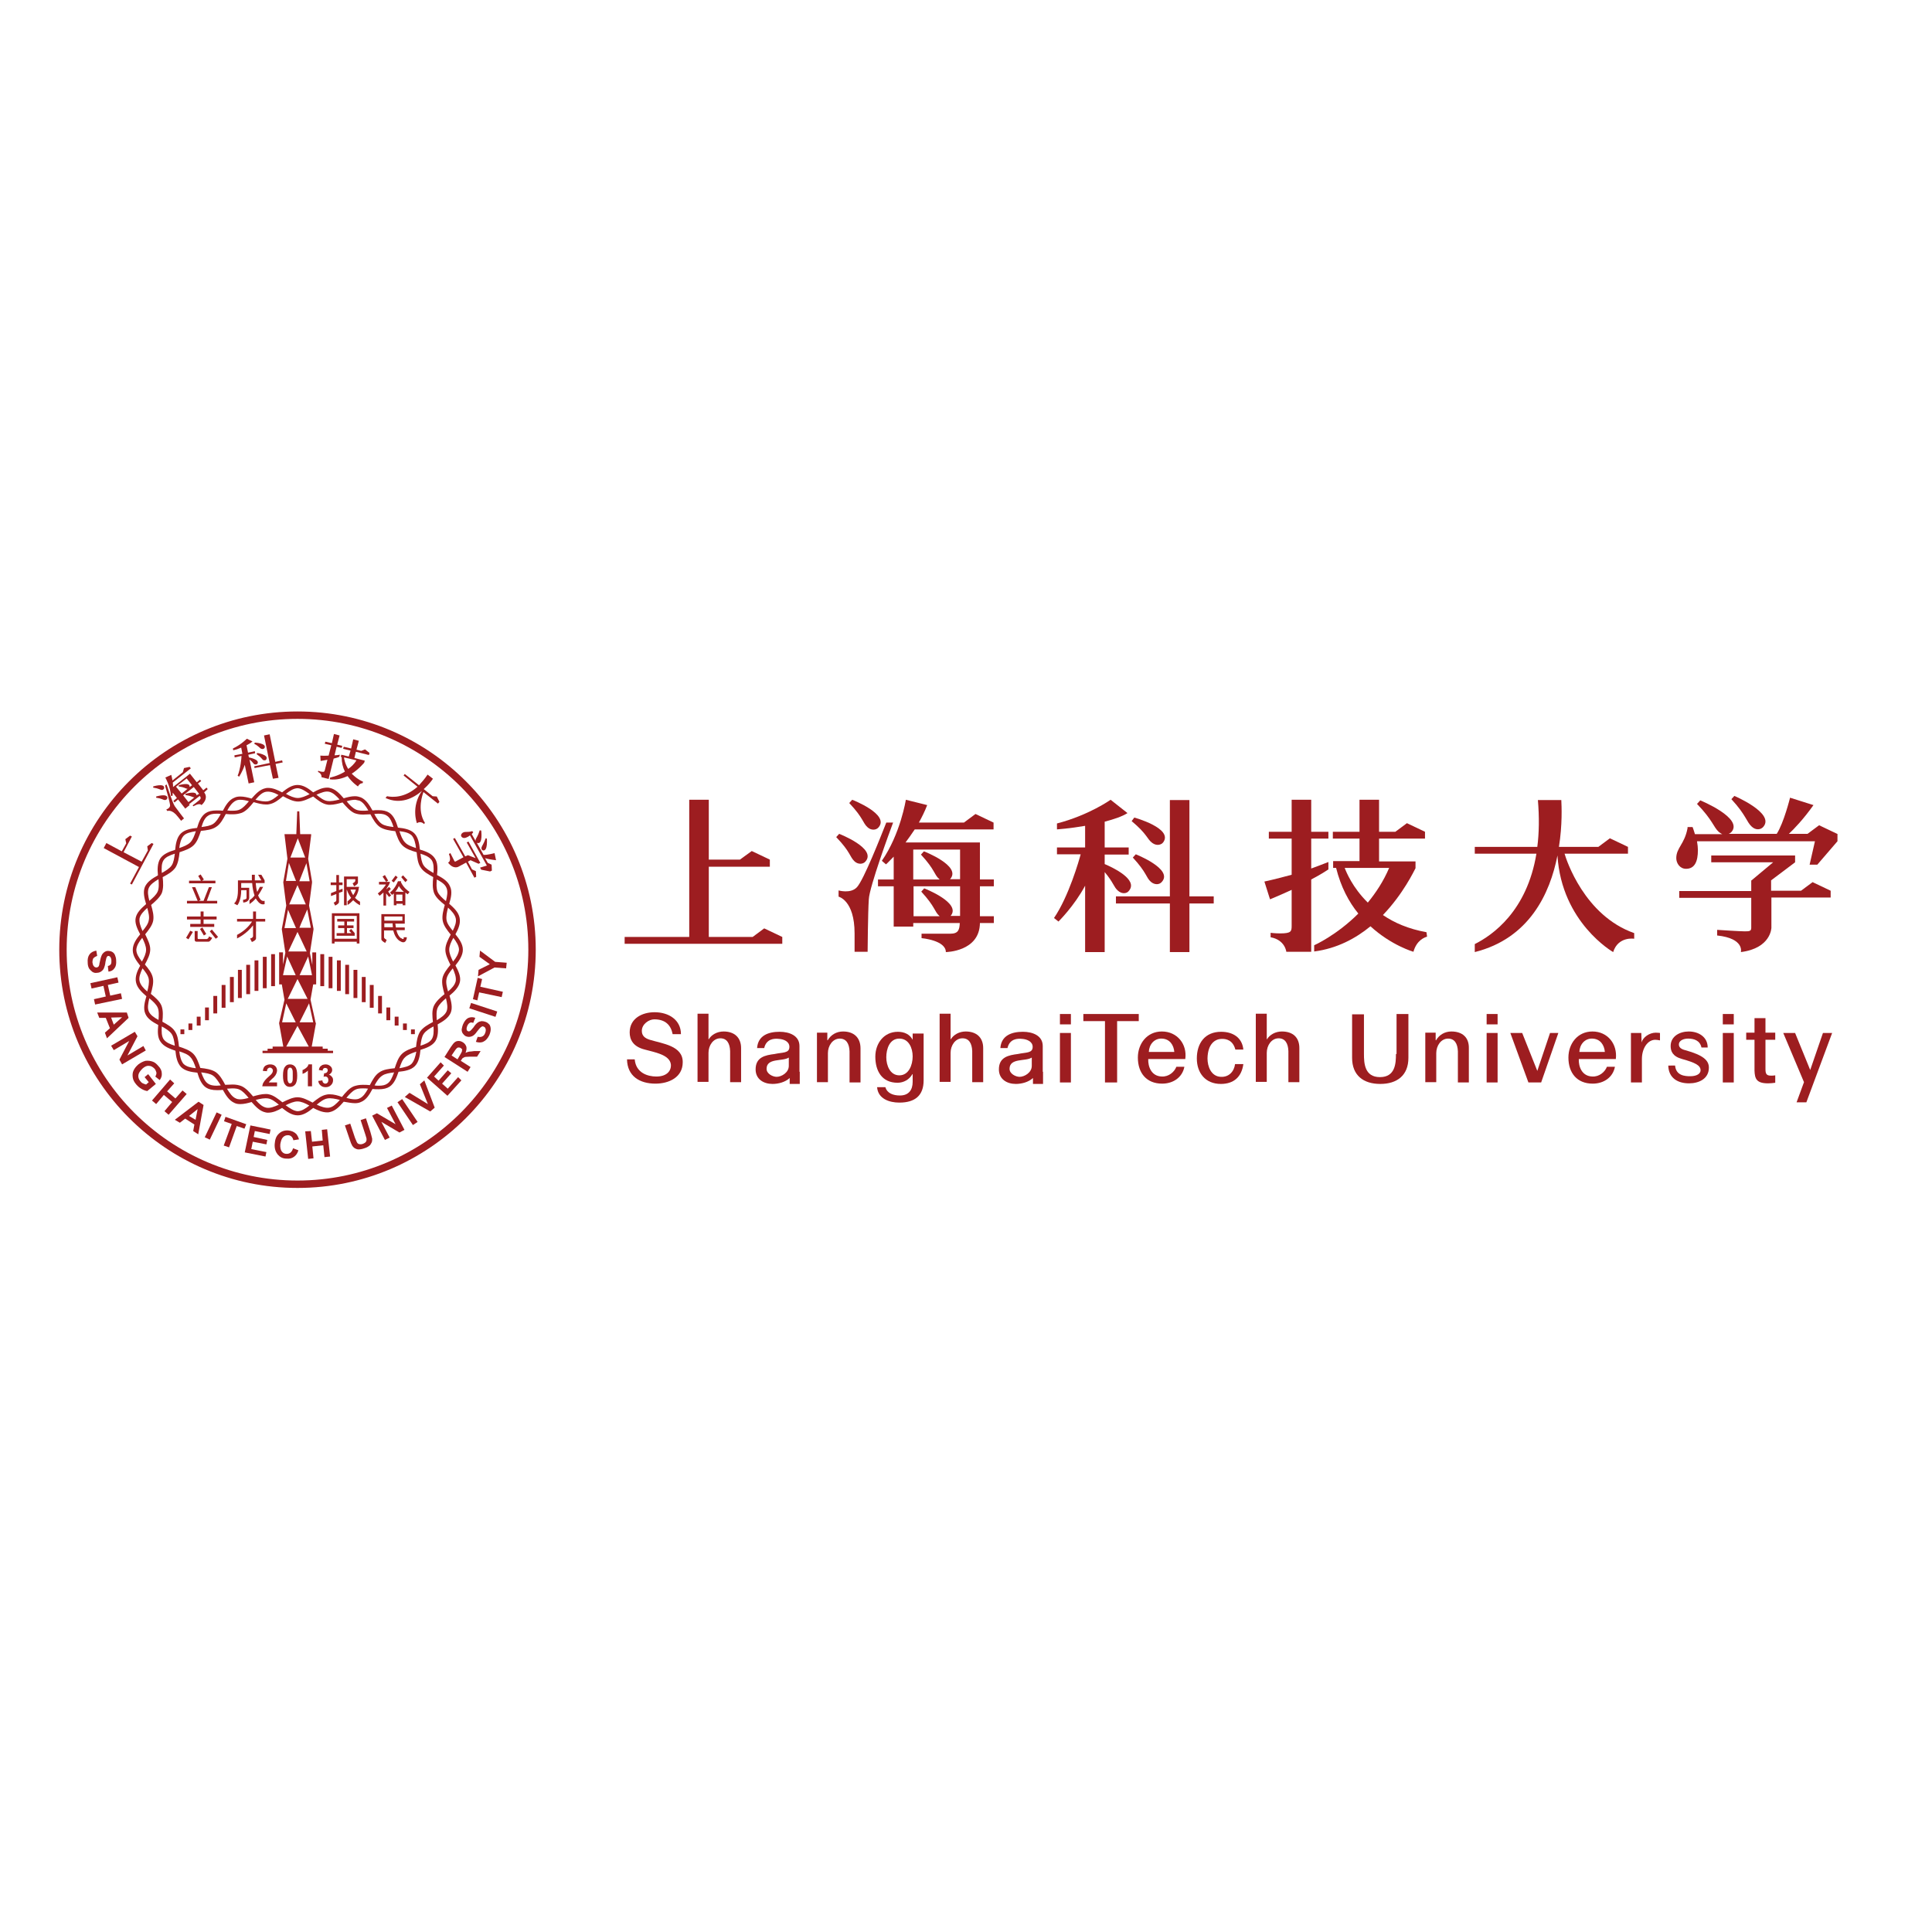 <?xml version="1.0" encoding="utf-8"?>
<!-- Generator: Adobe Illustrator 19.2.1, SVG Export Plug-In . SVG Version: 6.00 Build 0)  -->
<svg version="1.1" id="layer" xmlns="http://www.w3.org/2000/svg" xmlns:xlink="http://www.w3.org/1999/xlink" x="0px" y="0px"
	 viewBox="0 0 652 652" style="enable-background:new 0 0 652 652;" xml:space="preserve">
<style type="text/css">
	.st0{fill:#9D1D20;}
</style>
<polygon class="st0" points="264,316.2 257.9,313.3 254,316.2 239.2,316.2 239.2,292.5 259.8,292.5 259.8,290.1 259.7,290.1 
	259.8,290.1 253.7,287.2 249.7,290.1 239.2,290.1 239.2,269.9 232.6,269.9 232.6,316.2 210.8,316.2 210.8,318.5 232.6,318.5 
	239.2,318.5 264,318.5 264,316.2 "/>
<g>
	<path class="st0" d="M366.2,321.3h6.6v-27c3.1,3.7,3,5,4.5,6.3c1.2,1.1,2.9,1.1,3.7,0c3.2-3.8-5.6-7.9-8.2-9v-3.2h8.1V286h-8.1
		v-8.7c3-0.8,5.8-1.7,7.7-2.9l-5.7-4.5c0,0-7.3,5.2-18.1,8v2c0,0,4.3-0.3,9.5-1.2v7.3h-9.5v2.3h8c-0.5,1.9-4,14.2-9,21.5l1.5,1.2
		c0,0,5.3-5.2,9-12.1V321.3z"/>
	<polygon class="st0" points="409.6,304.9 409.6,302.5 401.4,302.5 401.4,270 394.8,270 394.8,302.5 376.6,302.5 376.6,304.9 
		394.8,304.9 394.8,321.3 401.4,321.3 401.4,304.9 	"/>
	<path class="st0" d="M388.9,284.5c1.4,1,3,0.7,3.7-0.3c3.3-4.7-9.8-8.3-9.8-8.3l-0.9,1.2C387.3,281.6,387,283.1,388.9,284.5"/>
	<path class="st0" d="M383.3,288.3l-1,1.1c4.8,5.2,4.4,6.7,6.1,8.2c1.3,1.1,2.9,1,3.7,0C396,293.3,383.3,288.3,383.3,288.3"/>
	<path class="st0" d="M528,288.1h21.4v-2.3h0l0,0l-6.1-2.9l-3.9,2.9h-13.3c1.2-7.5,0.9-13.8,0.8-15.8H519c0.5,5.9,0.4,11.2-0.2,15.8
		h-21.1v2.3h20.8c-3.2,19.4-14.8,27.5-20.8,30.5v2.7c18.4-4.6,25.4-19.8,27.9-32.6c1.4,22.7,18.8,32.6,18.8,32.6
		c1.7-5.4,7.1-4.5,7.1-4.5v-1.9C534.7,309,528.6,290.2,528,288.1"/>
	<path class="st0" d="M620,281.4l-6.1-2.9l-3.9,2.9h-6.3c1.7-1.6,4.9-4.9,8.3-9.7l-7.9-2.5c0,0-2.1,8.5-4.5,12.2h-16.2
		c0.3-0.1,0.6-0.3,0.9-0.6c4.2-4.7-10.5-10.7-10.5-10.7l-1.1,1.2c5.4,5.6,5.5,7.8,7.4,9.5c0.4,0.3,0.7,0.5,1.1,0.7h-9.2
		c-0.3-1.1-0.8-2.4-0.8-2.4h-1.7l0,0.4c-1,5.4-3.8,6.6-3.8,10.1c0,1.7,1.2,3.6,3.3,3.6c3,0,4-2.6,4-6.3c0-0.7-0.1-1.9-0.3-3h39.8
		l-1.8,7.9h2.6l6.8-7.9h0v0l0-0.1V281.4z"/>
	<path class="st0" d="M591.2,279c1.3,1.2,3,1.1,3.9,0c3.9-4.6-9.8-10.4-9.8-10.4l-1,1.1C589.3,275.1,589.4,277.4,591.2,279"/>
	<path class="st0" d="M597.8,313.1v-10.2h20v-2.3h0l-6.1-2.9l-3.9,2.9h-10.1v-3.5l8.1-6.1v-2.3h-28.3v2.3h20.9l-7.3,6.1h-0.1v3.6
		h-24.3v2.3h24.3v10.2c0,1.1-0.8,1.1-2.3,1.1c-1.4,0-7.9-0.4-9.2-0.5v1.9c9.3,1,8,5.6,8,5.6C597.7,320,597.8,313.1,597.8,313.1"/>
	<path class="st0" d="M448.3,293.4v-2.5c-2,0.8-3.9,1.5-5.8,2.2V283h5.8v-2.3h-5.8v-10.8h-6.6v10.8h-7.7v2.3h7.7v12.2
		c-5.4,1.5-9.2,2.3-9.2,2.3l1.9,6c2.7-1.1,5.1-2.2,7.3-3.2v12.7l0-0.6c0,1.9-0.1,2.6-3.9,2.6c-1.7,0-3.2-0.2-3.2-0.2v1.5
		c4.9,0.9,5.3,4.9,5.3,4.9h1.8v0h6.6v-24.4C445.2,295.4,447.1,294.2,448.3,293.4"/>
	<path class="st0" d="M481.4,314.6c-6.1-1.1-10.9-3.2-14.7-5.8c6.9-7.2,10.5-14.9,11-15.8h0v-2.3h-12.3V283h15.5v-2.3h0l-6.1-2.9
		l-3.9,2.9h-5.5v-10.8h-6.6v10.8h-9v2.3h9v7.6h-8.9v2.3h1c1.6,6.4,4.3,11.5,7.5,15.4c-7.4,7.4-14.9,10.7-14.9,10.7v2.1
		c7.7-1,14-4.4,19-8.5c7.1,6.5,14.5,8.6,14.5,8.6c1.1-4,3.9-4.9,4.6-5.1L481.4,314.6L481.4,314.6z M453.8,292.9h15
		c-1.9,4.5-4.5,8.4-7.2,11.7C456.4,299.5,454.3,294.2,453.8,292.9"/>
	<path class="st0" d="M330.7,284.3h-1.4H324h-15.7h-2.7c1-1.3,2-2.8,3.1-4.4h26.6v-2.3h0l0,0l-6.1-2.9l-3.9,2.9l0,0h-15.2
		c1-1.8,2-3.8,2.8-5.9l-7.2-1.8c0,0-1.8,11.5-8.1,20.6l1.4,1.2c0,0,1-0.9,2.6-2.6v7.7h-5.3v2.3h5.3v10.1v2.3v1.2h6.6v-1.2h15.7
		c-0.1,2.3-0.5,3.6-3.2,3.6H311v1.5c0,0,8.2,0.7,8.2,4.7c0,0,11.4-0.1,11.5-9.8h4.7v-2.3h-4.7v-10.1h4.7v-2.3h-4.7V284.3z
		 M324,309.1h-3.3c0,0,0,0,0.1,0c3.8-4.4-8.9-9.3-8.9-9.3l-1,1.1c4.8,5.2,4.4,6.7,6.1,8.2c0,0,0.1,0.1,0.1,0.1h-8.8v-10.1H324V309.1
		z M324,296.7h-3.4c0,0,0.1-0.1,0.1-0.1c3.8-4.4-8.9-9.3-8.9-9.3l-1,1.1c4.8,5.2,4.4,6.7,6.1,8.2c0.1,0.1,0.1,0.1,0.2,0.2h-8.9
		v-10.1H324V296.7z"/>
	<path class="st0" d="M292.8,279.2c1.2,1.1,2.9,1,3.7,0c3.8-4.4-8.9-9.3-8.9-9.3l-1,1.1C291.5,276.2,291.1,277.7,292.8,279.2"/>
	<path class="st0" d="M288.4,290.7c1.2,1.1,2.9,1,3.7,0c3.8-4.4-8.9-9.3-8.9-9.3l-1,1.1C287.1,287.6,286.7,289.1,288.4,290.7"/>
	<path class="st0" d="M299.1,277.6c-1.9,4.8-7.6,19.3-9.9,21.8c-2.1,2.3-6.2,1.1-6.2,1.1v2.1c0,0,5.4,1.2,5.4,12.4
		c0,3.6,0,6.2,0,6.2l4.4,0c0,0,0.1-13.3,0.4-17.7c0.2-4.2,7.1-23,8.2-25.9H299.1z"/>
	<path class="st0" d="M219.3,350.9c-1.6-0.5-2.7-1.3-2.7-3c0-2.3,2.4-3.9,4.2-3.9c3.7,0,5.6,1.9,6.2,5h2.8c0-4.8-4.1-7.4-8.9-7.4
		c-4.2,0-8.4,2.1-8.4,6.8c0,2.4,1.1,4.8,5.1,5.8c3.2,0.9,8.4,1.7,8.8,5c0.2,2.1-1.3,4.1-4.9,4.1c-2.9,0-6.9-1.2-7.3-5.8h-2.6
		c0.1,5.7,4.3,8.2,9.6,8.2c4.5,0,9.2-2.1,9.2-7.2C230.5,352.9,223.5,352.2,219.3,350.9"/>
	<path class="st0" d="M568.7,354.4c-1.2-0.3-2.3-0.9-2.1-2.2c0.2-1.1,1.6-1.7,3.1-1.7c2.1,0,4,0.7,4.5,3h2.1c0-3.5-3-5.4-6.4-5.4
		c-3,0-6.1,1.6-6.1,4.9c0,1.7,0.6,3.5,3.9,4.4c4.3,1.2,6.2,2.1,6.2,3.8c0,1.1-1.2,2-3.5,2c-1.8,0-4.8-0.2-5.1-3.6H563
		c0.1,4.2,3.2,6,7,6c3.3,0,6.7-1.5,6.7-5.3C576.7,357.9,574.9,356.1,568.7,354.4"/>
	<path class="st0" d="M244.2,348.1c-2.2,0-4.1,1.1-5,2.6h-0.1v-8.6h-3.7v23h3.7v-9.8c0-2.5,1.6-4.9,4-4.9c2.2,0,3.2,1.7,3.3,4.3
		v10.5h3.7v-11.5C250.1,350.1,247.8,348.1,244.2,348.1"/>
	<path class="st0" d="M432.6,348.1c-2.2,0-4.1,1.1-5,2.6h-0.1v-8.6h-3.7v23h3.7v-9.8c0-2.5,1.6-4.9,4-4.9c2.2,0,3.2,1.7,3.3,4.3
		v10.5h3.7v-11.5C438.5,350.1,436.3,348.1,432.6,348.1"/>
	<path class="st0" d="M325.9,348.1c-2.2,0-4.1,1.1-5,2.6h-0.1v-8.6h-3.7v23h3.7v-9.8c0-2.5,1.6-4.9,4-4.9c2.2,0,3.2,1.7,3.3,4.3
		v10.5h3.7v-11.5C331.8,350.1,329.5,348.1,325.9,348.1"/>
	<path class="st0" d="M284.5,348.1c-2.2,0-4.1,1.1-5.2,3l-0.1-0.1v-2.5h-3.5v16.7h3.7v-9.8c0-2.5,1.6-4.9,4-4.9
		c2.2,0,3.2,1.7,3.3,4.3v10.5h3.7v-11.5C290.4,350.1,288.1,348.1,284.5,348.1"/>
	<path class="st0" d="M489.8,348.1c-2.2,0-4.1,1.1-5.2,3l-0.1-0.1v-2.5h-3.5v16.7h3.7v-9.8c0-2.5,1.6-4.9,4-4.9
		c2.2,0,3.2,1.7,3.3,4.3v10.5h3.7v-11.5C495.8,350.1,493.5,348.1,489.8,348.1"/>
	<path class="st0" d="M308,350.9L308,350.9c-1-1.9-2.9-2.7-5-2.7c-4.7,0-7.6,3.9-7.6,8.4c0,4.8,2.2,8.8,7.5,8.8c2.1,0,4-1.1,5-2.9
		h0.1v2.6c0,2.7-1.3,4.6-4.3,4.6c-2.2,0-4.3-0.7-4.9-2.8H296c0.3,3.9,4.1,5.2,7.5,5.2c5.3,0,8.2-2.4,8.2-7.5v-15.8H308V350.9z
		 M303.5,362.9c-3.1,0-4.4-3.3-4.4-6.1c0-2.8,1.1-6.3,4.4-6.3c3.2,0,4.5,3.2,4.5,6C308,359.4,306.7,362.9,303.5,362.9"/>
	<rect x="357.7" y="348.6" class="st0" width="3.7" height="16.7"/>
	<rect x="357.7" y="342.2" class="st0" width="3.7" height="3.5"/>
	<polygon class="st0" points="384.3,342.2 365.6,342.2 365.6,344.6 372.9,344.6 372.9,365.3 377,365.3 377,344.6 384.3,344.6 	"/>
	<path class="st0" d="M392.1,348.1c-5,0-8.1,4.1-8.1,8.8c0,5.2,2.9,8.8,8.2,8.8c3.6,0,6.8-2,7.5-5.7H397c-0.7,1.8-2.6,3.4-4.9,3.3
		c-3.6-0.1-4.7-3.4-4.6-5.9H400C400.7,352.4,397.3,348.1,392.1,348.1 M387.7,355c0.1-2.5,1.8-4.6,4.4-4.5c2.7,0.1,4,2.2,4.2,4.5
		H387.7z"/>
	<path class="st0" d="M537.4,348.1c-5,0-8.1,4.1-8.1,8.8c0,5.2,2.9,8.8,8.2,8.8c3.6,0,6.8-2,7.5-5.7h-2.7c-0.7,1.8-2.6,3.4-4.9,3.3
		c-3.6-0.1-4.7-3.4-4.6-5.9h12.5C545.9,352.4,542.6,348.1,537.4,348.1 M533,355c0.1-2.5,1.8-4.6,4.4-4.5c2.7,0.1,4,2.2,4.2,4.5H533z
		"/>
	<path class="st0" d="M412.1,350.6c1.8-0.1,4,0.5,4.8,3.6l2.7,0c-0.4-4.1-3.6-6-7.5-6c-5.5,0-8.2,3.9-8.2,9c0,4.9,2.9,8.6,8.1,8.6
		c4.3,0,7-2.3,7.6-6.7h-2.8c-0.3,2.4-2,4.5-4.9,4.3c-3.2-0.2-4.4-3.5-4.4-6.2C407.6,352.1,410.2,350.7,412.1,350.6"/>
	<path class="st0" d="M471.1,355.7c0,3.1-0.2,7.8-5.4,7.8s-5.4-4.7-5.4-7.8v-13.4h-4V357c0,5.9,3.8,8.8,9.5,8.8s9.5-2.9,9.5-8.8
		v-14.8h-4V355.7z"/>
	<rect x="501.7" y="342.2" class="st0" width="3.7" height="3.5"/>
	<rect x="501.7" y="348.6" class="st0" width="3.7" height="16.7"/>
	<polygon class="st0" points="518.8,361.4 518.8,361.4 513.7,348.6 509.7,348.6 515.8,365.3 520.1,365.3 525.9,348.6 523.1,348.6 	
		"/>
	<path class="st0" d="M554,351.8L554,351.8l-0.1-3.2h-3.5v16.7h3.7v-7.9c0-3.7,2-6.5,4.5-6.5c0.5,0,1.1,0.1,1.6,0.2v-2.5
		c-0.3,0-0.5-0.1-1.4-0.1C556.6,348.5,554.4,350.1,554,351.8"/>
	<rect x="581.4" y="348.6" class="st0" width="3.7" height="16.7"/>
	<rect x="581.4" y="342.2" class="st0" width="3.7" height="3.5"/>
	<path class="st0" d="M595.8,343.6h-3.7v4.9h-2.8v2.4h2.8v10.4c0.1,2.8,0.7,4.3,4.6,4.3c0.8,0,1.6-0.1,2.4-0.2v-2.5
		c-0.5,0.1-1,0.1-1.5,0.1c-1.6,0-1.8-0.8-1.8-2.3v-9.8h3.3v-2.4h-3.3V343.6z"/>
	<path class="st0" d="M269.8,361.7L269.8,361.7V353c0-3.5-3.4-4.8-6.7-4.8c-3.7,0-7.3,1.2-7.6,5.5h2.4c0.7-3.1,3.3-3.3,5-3.1
		c1.5,0.1,3.5,0.8,3.5,2.7c0,2.2-2.3,1.8-5,2.4c-3.1,0.4-6.4,1-6.4,5.2c0,3.3,2.7,4.9,5.7,4.9c2,0,4.3-0.6,5.8-2v2h3.4v-2.8V361.7z
		 M266.2,359.7c0,2.3-2.5,3.7-4.1,3.7c-1.3,0-3.4-1-3.4-2.7c0-1.9,1.4-2.5,3-2.8c1.6-0.3,3.4-0.3,4.5-1V359.7z"/>
	<path class="st0" d="M351.9,361.7L351.9,361.7V353c0-3.5-3.4-4.8-6.7-4.8c-3.7,0-7.3,1.2-7.6,5.5h2.4c0.7-3.1,3.3-3.3,5-3.1
		c1.4,0.1,3.5,0.8,3.5,2.7c0,2.2-2.3,1.8-5,2.4c-3.1,0.4-6.4,1-6.4,5.2c0,3.3,2.7,4.9,5.7,4.9c2,0,4.3-0.6,5.8-2v2h3.4v-2.8h0V361.7
		z M348.2,359.7c0,2.3-2.5,3.7-4.1,3.7c-1.3,0-3.4-1-3.4-2.7c0-1.9,1.4-2.5,3-2.8c1.6-0.3,3.4-0.3,4.5-1V359.7z"/>
</g>
<g>
	<path class="st0" d="M610.9,361.1L610.9,361.1l-5.1-12.5h-4l7,16.6l-2.5,6.8h3.3c0.2-0.5,8.7-23.4,8.7-23.4h-3.1L610.9,361.1z"/>
	<path class="st0" d="M100.4,240.1c-44.4,0-80.4,36.1-80.4,80.4s36.1,80.4,80.4,80.4c44.4,0,80.4-36.1,80.4-80.4
		S144.8,240.1,100.4,240.1 M100.4,398.4c-42.9,0-77.9-34.9-77.9-77.9c0-42.9,34.9-77.9,77.9-77.9c42.9,0,77.9,34.9,77.9,77.9
		C178.3,363.4,143.4,398.4,100.4,398.4"/>
</g>
<polygon class="st0" points="162,320.8 161.8,322.9 165.3,325.4 161.5,327.3 161.3,329.5 166.9,326.5 170.8,326.8 171,324.9 
	167.1,324.6 "/>
<polygon class="st0" points="162.7,330.4 161.2,330 159.6,337.2 161.1,337.6 161.7,334.9 169.3,336.5 169.7,334.7 162.1,333 "/>
<rect x="162.3" y="336.3" transform="matrix(0.311 -0.95 0.95 0.311 -211.582 389.866)" class="st0" width="1.9" height="9.3"/>
<g>
	<path class="st0" d="M164,344.9c-0.5-0.2-1-0.3-1.5-0.3c-0.5,0.1-0.9,0.2-1.3,0.5c-0.4,0.3-0.9,0.8-1.4,1.6c-0.6,0.7-1,1.2-1.3,1.3
		c-0.2,0.1-0.4,0.1-0.6,0c-0.2-0.1-0.4-0.3-0.4-0.5c-0.1-0.4,0-0.8,0.2-1.3c0.2-0.5,0.5-0.8,0.8-1c0.3-0.2,0.7-0.2,1.2,0l0.7-1.7
		c-0.8-0.3-1.5-0.3-2.3,0c-0.7,0.3-1.3,1-1.8,2.1c-0.3,0.7-0.4,1.3-0.5,1.8c0,0.5,0.1,1,0.4,1.4c0.3,0.4,0.6,0.7,1,0.9
		c0.7,0.3,1.4,0.3,2.1,0c0.5-0.2,1.1-0.7,1.7-1.6c0.5-0.6,0.8-1,1-1.2c0.2-0.2,0.5-0.4,0.7-0.5c0.2-0.1,0.4,0,0.6,0.1
		c0.3,0.1,0.5,0.4,0.6,0.8c0.1,0.4,0,0.9-0.2,1.4c-0.2,0.5-0.5,0.9-1,1.1c-0.4,0.2-0.9,0.2-1.5,0.1l-0.6,1.7c1,0.3,1.9,0.3,2.6-0.1
		c0.7-0.3,1.4-1.1,1.9-2.1c0.3-0.7,0.5-1.4,0.5-2c0-0.6-0.1-1.1-0.4-1.6C164.8,345.4,164.5,345.1,164,344.9"/>
	<path class="st0" d="M158.3,354.9c-0.4,0.1-0.8,0.2-1.2,0.4c0.3-0.7,0.4-1.4,0.3-2c-0.2-0.6-0.5-1.1-1.1-1.5
		c-0.5-0.3-0.9-0.5-1.5-0.5c-0.5,0-0.9,0.1-1.3,0.4c-0.4,0.3-0.8,0.8-1.4,1.7l-2.1,3.3l7.8,5l1-1.6l-3.3-2.1l0.2-0.3
		c0.2-0.4,0.4-0.6,0.6-0.7c0.2-0.1,0.4-0.2,0.6-0.3c0.2,0,0.8-0.1,1.7-0.1l2.4,0l1.2-1.9l-2.1,0
		C159.3,354.8,158.7,354.9,158.3,354.9 M155.9,354.8c-0.1,0.2-0.3,0.7-0.8,1.5l-0.7,1.2l-2-1.3l0.8-1.2c0.4-0.6,0.7-1,0.8-1.1
		c0.2-0.2,0.4-0.4,0.7-0.4c0.3,0,0.5,0,0.8,0.2c0.2,0.2,0.4,0.3,0.5,0.5C155.9,354.3,155.9,354.5,155.9,354.8"/>
	<polygon class="st0" points="151.1,367.4 149.2,365.7 152.3,362.2 151.1,361.2 148,364.7 146.5,363.3 149.8,359.6 148.7,358.5 
		144.1,363.7 151,369.8 155.7,364.6 154.6,363.5 	"/>
	<polygon class="st0" points="141.7,365.9 144.4,372.6 138.2,368.8 136.6,370.2 145.2,375.1 146.7,373.8 143.2,364.6 	"/>
	
		<rect x="136.5" y="370.5" transform="matrix(0.829 -0.56 0.56 0.829 -186.493 141.267)" class="st0" width="1.9" height="9.3"/>
	<polygon class="st0" points="130.6,373.9 133.5,379.4 127.2,375.7 125.6,376.5 129.9,384.7 131.5,383.9 128.7,378.6 134.8,382.2 
		136.5,381.3 132.2,373.1 	"/>
	<path class="st0" d="M123.5,377.4l-1.8,0.6l1.6,4.9c0.2,0.7,0.4,1.2,0.4,1.5c0,0.3,0,0.6-0.2,0.9c-0.2,0.3-0.5,0.5-1,0.7
		c-0.5,0.2-0.9,0.2-1.3,0.1c-0.4-0.1-0.6-0.3-0.8-0.7c-0.1-0.2-0.3-0.7-0.6-1.4l-1.6-4.8l-1.8,0.6l1.6,4.7c0.3,1,0.6,1.7,0.9,2.2
		c0.2,0.3,0.5,0.6,0.8,0.8c0.4,0.2,0.8,0.4,1.3,0.4c0.5,0,1.2-0.1,2-0.4c0.7-0.2,1.2-0.5,1.6-0.8c0.4-0.3,0.6-0.7,0.8-1.1
		c0.2-0.4,0.2-0.8,0.2-1.3c-0.1-0.5-0.3-1.2-0.6-2.3L123.5,377.4z"/>
	<polygon class="st0" points="108.6,381.3 108.9,384.9 105.3,385.3 104.9,381.7 103,381.8 104,391.1 105.8,390.9 105.4,386.9 
		109.1,386.5 109.5,390.5 111.4,390.3 110.4,381.1 	"/>
	<path class="st0" d="M95.5,383.8c0.5-0.5,1-0.7,1.7-0.7c0.5,0,0.9,0.2,1.2,0.5c0.3,0.3,0.5,0.7,0.6,1.2l1.9-0.3
		c-0.2-0.7-0.5-1.3-0.9-1.8c-0.7-0.7-1.6-1.1-2.7-1.2c-1.3-0.1-2.4,0.3-3.2,1.1c-0.9,0.8-1.3,2-1.4,3.5c-0.1,1.5,0.3,2.6,1,3.5
		c0.8,0.9,1.7,1.4,3,1.4c1,0.1,1.8-0.1,2.5-0.6c0.7-0.5,1.2-1.2,1.5-2.2l-1.8-0.7c-0.2,0.7-0.5,1.2-0.9,1.5
		c-0.4,0.3-0.8,0.4-1.3,0.4c-0.7,0-1.2-0.3-1.6-0.8c-0.4-0.5-0.6-1.4-0.5-2.5C94.8,385.1,95,384.3,95.5,383.8"/>
	<polygon class="st0" points="82.6,388.9 89.6,390.3 89.9,388.8 84.8,387.8 85.3,385.3 89.9,386.2 90.2,384.7 85.6,383.7 86,381.7 
		91,382.7 91.3,381.2 84.5,379.8 	"/>
	<polygon class="st0" points="76.1,376.9 75.6,378.4 78.2,379.3 75.5,386.6 77.3,387.2 79.9,380 82.5,380.9 83.1,379.4 	"/>
	<polygon class="st0" points="70.8,384.6 69.1,383.8 73.1,375.4 74.8,376.2 	"/>
	<path class="st0" d="M59,377.9l1.7,1l1.8-1.4l3.1,2l-0.4,2.2l1.7,1.1l1.8-9.9l-1.7-1.1L59,377.9z M66,377.9l-2.2-1.3l2.9-2.3
		L66,377.9z"/>
	<polygon class="st0" points="61.6,368 59.2,370.7 56.4,368.3 58.8,365.6 57.4,364.3 51.3,371.4 52.7,372.6 55.3,369.5 58.1,371.9 
		55.5,375 56.9,376.2 63,369.2 	"/>
	<path class="st0" d="M50,362.5l-1.2,1l1.4,1.7l-0.9,0.8c-0.3-0.1-0.7-0.2-1.1-0.4c-0.4-0.2-0.7-0.5-0.9-0.8c-0.5-0.6-0.7-1.3-0.6-2
		c0.1-0.7,0.6-1.4,1.4-2.2c0.8-0.7,1.5-1,2.2-0.9c0.7,0,1.3,0.4,1.9,1c0.3,0.4,0.5,0.9,0.6,1.3c0,0.4-0.1,0.9-0.4,1.3l1.5,1.2
		c0.5-0.7,0.8-1.4,0.7-2.3c0-0.8-0.4-1.7-1.2-2.5c-0.6-0.7-1.2-1.2-1.8-1.4c-0.8-0.3-1.6-0.4-2.5-0.3c-0.8,0.2-1.6,0.6-2.4,1.2
		c-0.7,0.6-1.2,1.2-1.6,2c-0.4,0.8-0.4,1.6-0.3,2.4c0.1,0.8,0.5,1.6,1.2,2.4c0.5,0.6,1.1,1.1,1.8,1.5c0.7,0.4,1.3,0.6,1.9,0.7
		l2.9-2.4L50,362.5z"/>
	<polygon class="st0" points="48.4,353 43,356.2 46.4,349.7 45.5,348.2 37.5,352.9 38.4,354.4 43.6,351.3 40.3,357.6 41.2,359.2 
		49.2,354.5 	"/>
	<path class="st0" d="M42.8,341.7l-10,0l0.7,1.8l2.2,0l1.4,3.5l-1.7,1.5l0.7,1.9l7.3-6.9L42.8,341.7z M38.4,345.8l-0.9-2.4l3.7-0.1
		L38.4,345.8z"/>
	<polygon class="st0" points="40.8,335.2 37.2,336 36.4,332.4 40,331.6 39.6,329.8 30.5,331.8 30.9,333.6 34.9,332.7 35.7,336.3 
		31.7,337.2 32.1,339 41.2,337.1 	"/>
	<path class="st0" d="M31.2,328c0.5,0.3,1,0.4,1.5,0.3c0.6,0,1.1-0.2,1.5-0.5c0.4-0.3,0.7-0.6,0.9-1.1c0.2-0.5,0.4-1.1,0.5-2.1
		c0.2-0.9,0.3-1.5,0.5-1.7c0.1-0.2,0.3-0.3,0.5-0.3c0.2,0,0.4,0.1,0.6,0.3c0.2,0.3,0.4,0.7,0.4,1.3c0,0.5,0,0.9-0.2,1.2
		c-0.2,0.3-0.5,0.5-1,0.6l0.2,1.9c0.9-0.1,1.5-0.4,2-1.1c0.5-0.6,0.7-1.5,0.6-2.7c0-0.7-0.2-1.3-0.4-1.8c-0.2-0.5-0.6-0.9-1-1.1
		c-0.4-0.2-0.9-0.3-1.4-0.3c-0.7,0-1.3,0.4-1.8,1c-0.3,0.4-0.6,1.2-0.8,2.2c-0.2,0.8-0.3,1.3-0.3,1.5c-0.1,0.3-0.2,0.6-0.4,0.7
		c-0.2,0.1-0.3,0.2-0.5,0.2c-0.3,0-0.7-0.1-0.9-0.4c-0.3-0.3-0.4-0.7-0.5-1.3c0-0.6,0.1-1,0.3-1.4c0.3-0.3,0.7-0.6,1.3-0.8l-0.3-1.8
		c-1,0.2-1.8,0.6-2.3,1.3c-0.5,0.7-0.7,1.6-0.6,2.8c0,0.8,0.2,1.5,0.5,2C30.4,327.3,30.8,327.7,31.2,328"/>
	<rect x="77.6" y="329.7" class="st0" width="1.3" height="8.5"/>
	<rect x="80.3" y="327.3" class="st0" width="1.3" height="9.5"/>
	<rect x="85.9" y="324.1" class="st0" width="1.3" height="10.3"/>
	<rect x="83.1" y="325.6" class="st0" width="1.3" height="9.9"/>
	<rect x="88.7" y="322.9" class="st0" width="1.3" height="10.6"/>
	<rect x="91.5" y="322" class="st0" width="1.3" height="10.8"/>
	<rect x="74.8" y="332.4" class="st0" width="1.3" height="7.7"/>
	<rect x="72" y="336.1" class="st0" width="1.3" height="5.9"/>
	<rect x="69.2" y="340" class="st0" width="1.3" height="4.3"/>
	<rect x="66.4" y="343.1" class="st0" width="1.3" height="3"/>
	<rect x="63.6" y="345.4" class="st0" width="1.3" height="2.2"/>
	<rect x="60.9" y="347.4" class="st0" width="1.3" height="1.6"/>
	<rect x="122.1" y="329.7" class="st0" width="1.3" height="8.5"/>
	<rect x="119.3" y="327.3" class="st0" width="1.3" height="9.5"/>
	<rect x="113.7" y="324.1" class="st0" width="1.3" height="10.3"/>
	<rect x="116.5" y="325.6" class="st0" width="1.3" height="9.9"/>
	<rect x="110.9" y="322.9" class="st0" width="1.3" height="10.6"/>
	<rect x="108.1" y="322" class="st0" width="1.3" height="10.8"/>
	<rect x="124.8" y="332.4" class="st0" width="1.3" height="7.7"/>
	<rect x="127.6" y="336.1" class="st0" width="1.3" height="5.9"/>
	<rect x="130.4" y="340" class="st0" width="1.3" height="4.3"/>
	<rect x="133.2" y="343.1" class="st0" width="1.3" height="3"/>
	<rect x="136" y="345.4" class="st0" width="1.3" height="2.2"/>
	<rect x="138.7" y="347.4" class="st0" width="1.3" height="1.6"/>
	<path class="st0" d="M91.8,364.1c0.5-0.4,0.8-0.7,0.9-0.9c0.3-0.3,0.4-0.6,0.6-1c0.1-0.3,0.2-0.6,0.2-0.9c0-0.6-0.2-1.1-0.6-1.5
		c-0.4-0.4-1-0.6-1.7-0.6c-0.7,0-1.2,0.2-1.7,0.5c-0.4,0.3-0.7,0.9-0.8,1.7l1.4,0.1c0-0.4,0.1-0.7,0.3-0.9c0.2-0.2,0.4-0.3,0.7-0.3
		s0.5,0.1,0.7,0.3c0.2,0.2,0.3,0.4,0.3,0.7c0,0.3-0.1,0.6-0.3,0.9c-0.1,0.2-0.5,0.6-1.2,1.2c-0.8,0.7-1.3,1.3-1.6,1.8
		c-0.3,0.4-0.4,0.9-0.5,1.4h5v-1.3h-2.8c0.1-0.1,0.2-0.3,0.3-0.4C91.1,364.8,91.4,364.5,91.8,364.1"/>
	<path class="st0" d="M97.9,359.2c-0.7,0-1.3,0.2-1.7,0.8c-0.5,0.6-0.7,1.6-0.7,3c0,1.4,0.2,2.4,0.7,3c0.4,0.6,1,0.8,1.7,0.8
		c0.7,0,1.3-0.3,1.7-0.8c0.5-0.6,0.7-1.6,0.7-3c0-1.4-0.2-2.4-0.7-3C99.2,359.5,98.6,359.2,97.9,359.2 M98.7,364.8
		c-0.1,0.3-0.2,0.5-0.3,0.6c-0.1,0.1-0.3,0.2-0.5,0.2c-0.2,0-0.3,0-0.5-0.2c-0.1-0.1-0.2-0.3-0.3-0.7c-0.1-0.3-0.1-0.9-0.1-1.8
		c0-0.9,0-1.5,0.1-1.8c0.1-0.3,0.2-0.5,0.3-0.6c0.1-0.1,0.3-0.2,0.5-0.2c0.2,0,0.3,0,0.5,0.2c0.1,0.1,0.2,0.3,0.3,0.6
		c0.1,0.3,0.1,0.9,0.1,1.8C98.8,363.9,98.8,364.5,98.7,364.8"/>
	<path class="st0" d="M103.3,360.4c-0.4,0.3-0.8,0.6-1.2,0.7v1.3c0.7-0.2,1.3-0.6,1.8-1.1v5.3h1.4v-7.4h-1.2
		C104,359.7,103.7,360.1,103.3,360.4"/>
	<path class="st0" d="M111,362.7c0.7-0.4,1.1-0.9,1.1-1.6c0-0.5-0.2-0.9-0.5-1.2c-0.4-0.4-1-0.7-1.7-0.7c-0.4,0-0.8,0.1-1.1,0.2
		c-0.3,0.2-0.6,0.4-0.8,0.6c-0.2,0.3-0.3,0.6-0.4,1.1l1.3,0.2c0-0.3,0.1-0.6,0.3-0.7c0.2-0.2,0.4-0.2,0.6-0.2c0.2,0,0.4,0.1,0.6,0.2
		c0.1,0.2,0.2,0.3,0.2,0.6c0,0.3-0.1,0.5-0.3,0.7c-0.2,0.2-0.5,0.3-0.9,0.3l-0.2,1.2c0.2-0.1,0.5-0.1,0.6-0.1c0.3,0,0.5,0.1,0.7,0.3
		c0.2,0.2,0.3,0.5,0.3,0.9c0,0.4-0.1,0.7-0.3,0.9c-0.2,0.2-0.4,0.3-0.7,0.3c-0.3,0-0.5-0.1-0.7-0.3c-0.2-0.2-0.3-0.5-0.3-0.8
		l-1.4,0.2c0.1,0.6,0.3,1.1,0.8,1.5c0.4,0.4,1,0.6,1.7,0.6c0.7,0,1.3-0.2,1.8-0.7c0.5-0.5,0.7-1,0.7-1.7c0-0.4-0.1-0.8-0.4-1.1
		C111.7,363,111.4,362.8,111,362.7"/>
	<path class="st0" d="M112.3,354.6h-1.7v-0.7h-1.7v-0.7h-3.7l1.4-7.7c0-0.1,0-0.1,0-0.2c0-0.1,0-0.1-0.1-0.2l-1.7-7.7v0
		c0,0,0,0,0-0.1l0.9-5.1h1v-10.8h-1.3v4.2l-0.8-3.9c0,0,0,0,0-0.1c0,0,0,0,0-0.1l1.2-7.8c0,0,0-0.1,0-0.1c0,0,0-0.1,0-0.1
		c0,0,0,0,0,0c0,0,0,0,0-0.1l-1.5-7.8v0l1-7.7c0-0.1,0-0.1,0-0.2c0-0.1,0-0.1,0-0.2l-1.3-7.7c0,0,0,0,0,0c0,0,0,0,0,0l1-7.9l0-0.4
		h-3.7l-0.3-7.7h-0.7l-0.3,7.7H96l1,8.3l-1.4,7.9c0,0,0,0,0,0c0,0,0,0.1,0,0.1l1,7.8l-1.5,7.9c0,0,0,0,0,0v0c0,0,0,0,0,0
		c0,0,0,0.1,0,0.1l1.2,7.9l-0.8,4v-4.1h-1.3v10.8h0.9l0.9,5.2c0,0,0,0,0,0l-1.8,7.8v0.1c0,0,0,0.1,0,0.1l1.4,7.8H92v0.7h-1.7v0.7
		h-1.7v0.8h23.8V354.6z M100.4,330.4l3.4,6.7h-6.7L100.4,330.4z M100.4,314.5l3.1,6.6h-6.2L100.4,314.5z M103,289.4h-5l2.5-6.5
		L103,289.4z M100.4,298.7l2.8,6.5h-5.6L100.4,298.7z M100.4,346.2l3.8,7h-7.6L100.4,346.2z M101.1,345l1.1-2.2l2.1-4.2l1.4,6.4
		H101.1z M101.1,329.1l2.9-6.3l1.3,6.3H101.1z M101,313.2l0.6-1.5l2.1-4.8l1.2,6.2H101z M101,297.4l2.4-6.1l1.1,6.1H101z
		 M97.5,291.2l1.6,4.1l0.8,2h-3.4L97.5,291.2z M97.2,307l0.8,1.9l1.9,4.3H96L97.2,307z M96.9,322.8l2.9,6.3h-4.3L96.9,322.8z
		 M96.6,338.6l3.2,6.4h-4.6L96.6,338.6z"/>
	<path class="st0" d="M119.8,372.3c0.7,0,1.4-0.1,2-0.4c1.8-0.7,2.9-2.5,3.9-4.4c0.7,0.1,1.4,0.1,2.1,0.1c1.6,0,2.8-0.3,3.7-0.9
		c1.6-1.1,2.3-3,3-5c2.1-0.2,4.2-0.6,5.5-1.9c1.3-1.3,1.7-3.4,1.9-5.5c2-0.6,4-1.4,5-2.9s1-3.7,0.8-5.7c1.8-1,3.6-2.1,4.4-3.9
		c0.7-1.7,0.2-3.8-0.4-5.8c1.6-1.3,3.1-2.8,3.5-4.6c0.4-1.8-0.5-3.7-1.5-5.6c1.3-1.6,2.5-3.4,2.5-5.3c0-1.9-1.2-3.6-2.5-5.2
		c1-1.8,1.8-3.7,1.4-5.6c-0.4-1.9-1.9-3.3-3.5-4.7c0.6-2,1.1-4.1,0.3-5.8c-0.7-1.8-2.5-2.9-4.4-3.9c0.2-2.1,0.3-4.2-0.8-5.7
		c-1.1-1.6-3-2.3-5-2.9c-0.2-2.1-0.6-4.2-1.9-5.5c-1.3-1.3-3.4-1.7-5.5-1.9c-0.6-2-1.4-4-2.9-5c-0.9-0.6-2.1-0.9-3.7-0.9
		c-0.7,0-1.4,0-2,0.1c-1-1.8-2.1-3.6-3.9-4.4c-0.6-0.2-1.2-0.4-2-0.4c-1.2,0-2.5,0.3-3.8,0.7c-1.4-1.6-2.8-3.1-4.7-3.5
		c-0.3-0.1-0.6-0.1-0.9-0.1c-1.6,0-3.1,0.7-4.7,1.6c-1.6-1.3-3.3-2.5-5.3-2.5c-1.9,0-3.6,1.2-5.2,2.5c-1.5-0.8-3.1-1.5-4.7-1.5
		c-0.3,0-0.6,0-0.9,0.1c-1.9,0.4-3.3,1.9-4.7,3.5c-1.3-0.4-2.6-0.7-3.8-0.7c-0.7,0-1.4,0.1-2,0.4c-1.8,0.7-2.9,2.5-3.9,4.4
		c-0.7-0.1-1.4-0.1-2.1-0.1c-1.6,0-2.8,0.3-3.7,0.9c-1.6,1.1-2.3,3-2.9,5c-2.1,0.2-4.2,0.6-5.5,1.9c-1.3,1.3-1.7,3.4-1.9,5.5
		c-2,0.6-4,1.4-5,2.9c-1,1.6-1,3.7-0.8,5.7c-1.8,1-3.6,2.1-4.4,3.9c-0.7,1.7-0.2,3.8,0.4,5.8c-1.6,1.4-3.1,2.8-3.5,4.6
		c-0.4,1.8,0.5,3.7,1.5,5.6c-1.3,1.6-2.5,3.3-2.5,5.3s1.2,3.6,2.5,5.3c-1,1.8-1.8,3.7-1.4,5.6c0.4,1.9,1.9,3.3,3.5,4.7
		c-0.6,2-1.1,4.1-0.4,5.8c0.7,1.8,2.5,2.9,4.4,3.9c-0.2,2.1-0.3,4.2,0.8,5.7c1.1,1.6,3,2.3,5,3c0.2,2.1,0.6,4.1,1.9,5.5
		c1.3,1.3,3.4,1.7,5.5,1.9c0.6,2,1.4,4,2.9,5c0.9,0.6,2.1,0.9,3.7,0.9c0.7,0,1.4,0,2-0.1c1,1.8,2.1,3.6,3.9,4.4
		c0.6,0.3,1.2,0.4,2,0.4c1.2,0,2.5-0.3,3.8-0.7c1.4,1.6,2.8,3.1,4.7,3.5c0.3,0.1,0.6,0.1,0.9,0.1c1.6,0,3.2-0.7,4.7-1.6
		c1.6,1.3,3.3,2.5,5.3,2.5c1.9,0,3.6-1.2,5.2-2.5c1.5,0.8,3.1,1.5,4.7,1.5c0.3,0,0.6,0,0.9-0.1c1.9-0.4,3.3-1.9,4.7-3.5
		C117.3,372,118.6,372.3,119.8,372.3 M111.3,369.3c-0.4,0-0.8,0-1.1,0.1c-1.7,0.3-3.2,1.5-4.7,2.7c-1.7-0.9-3.4-1.8-5.1-1.8
		c-1.7,0-3.4,0.9-5.1,1.7c-1.5-1.2-3-2.4-4.6-2.7c-0.3-0.1-0.7-0.1-1.1-0.1c-1.3,0-2.8,0.4-4.2,0.8c-1.2-1.4-2.5-2.9-4-3.5
		c-0.8-0.3-1.7-0.5-2.9-0.5c-0.8,0-1.6,0.1-2.5,0.1c-0.9-1.7-1.8-3.3-3.2-4.3c-1.4-0.9-3.3-1.2-5.2-1.4c-0.6-1.8-1.2-3.6-2.4-4.8
		c-1.2-1.2-3-1.8-4.8-2.4c-0.2-1.9-0.4-3.8-1.4-5.2c-0.9-1.4-2.6-2.3-4.2-3.2c0.2-1.9,0.3-3.8-0.3-5.4c-0.6-1.5-2.1-2.8-3.6-4
		c0.5-1.8,1-3.7,0.7-5.3c-0.3-1.7-1.5-3.2-2.7-4.6c0.9-1.7,1.8-3.4,1.8-5.1c0-1.7-0.9-3.4-1.7-5.1c1.2-1.5,2.4-3,2.7-4.6
		c0.3-1.7-0.2-3.5-0.7-5.3c1.4-1.2,2.9-2.5,3.6-4c0.6-1.6,0.5-3.5,0.3-5.4c1.7-0.9,3.3-1.8,4.3-3.2c0.9-1.4,1.2-3.3,1.4-5.2
		c1.8-0.6,3.6-1.2,4.8-2.4c1.2-1.2,1.8-3,2.4-4.8c1.9-0.2,3.8-0.4,5.2-1.4c1.4-0.9,2.3-2.6,3.2-4.3c0.8,0.1,1.6,0.1,2.4,0.1
		c1.2,0,2.1-0.2,3-0.5c1.5-0.6,2.8-2.1,4-3.6c1.4,0.4,2.9,0.8,4.2,0.8c0.4,0,0.8,0,1.1-0.1c1.7-0.3,3.2-1.5,4.6-2.7
		c1.7,0.9,3.4,1.8,5.1,1.8c1.7,0,3.4-0.9,5.1-1.7c1.5,1.2,3,2.4,4.6,2.7c0.3,0.1,0.7,0.1,1.1,0.1c1.3,0,2.8-0.4,4.2-0.8
		c1.2,1.4,2.5,2.9,4,3.6c0.8,0.3,1.7,0.5,2.9,0.5c0.8,0,1.6-0.1,2.5-0.1c0.9,1.7,1.8,3.3,3.2,4.3c1.4,0.9,3.3,1.2,5.2,1.4
		c0.6,1.8,1.2,3.6,2.4,4.8c1.2,1.2,3,1.8,4.8,2.3c0.2,1.9,0.4,3.8,1.4,5.2c0.9,1.4,2.6,2.3,4.2,3.2c-0.2,1.9-0.3,3.8,0.3,5.4
		c0.6,1.5,2.1,2.8,3.6,4c-0.5,1.8-1,3.7-0.7,5.3c0.3,1.7,1.5,3.2,2.7,4.7c-0.9,1.7-1.8,3.4-1.8,5.1c0,1.7,0.9,3.4,1.7,5.1
		c-1.2,1.5-2.4,3-2.7,4.6c-0.3,1.7,0.2,3.5,0.7,5.3c-1.5,1.2-2.9,2.5-3.6,4c-0.7,1.6-0.5,3.5-0.3,5.4c-1.7,0.9-3.3,1.8-4.3,3.2
		c-0.9,1.4-1.2,3.3-1.4,5.2c-1.8,0.6-3.6,1.2-4.8,2.4c-1.2,1.2-1.8,3-2.4,4.8c-1.9,0.2-3.8,0.4-5.2,1.4c-1.4,0.9-2.3,2.6-3.2,4.3
		c-0.8-0.1-1.6-0.1-2.4-0.1c-1.2,0-2.1,0.2-3,0.5c-1.5,0.6-2.8,2.1-4,3.6C114.1,369.7,112.7,369.3,111.3,369.3 M121.3,370.7
		c-0.4,0.2-0.9,0.3-1.5,0.3c-0.9,0-1.9-0.2-2.9-0.5c1-1.2,2-2.3,3.1-2.8c0.6-0.3,1.4-0.4,2.5-0.4c0.6,0,1.2,0,1.7,0.1
		C123.4,368.9,122.5,370.2,121.3,370.7 M130.7,365.7c-0.7,0.5-1.6,0.7-2.9,0.7c-0.4,0-0.9,0-1.4-0.1c0.7-1.3,1.5-2.6,2.6-3.3
		c1-0.7,2.5-0.9,4-1.1C132.4,363.5,131.8,365,130.7,365.7 M138.9,359c-0.9,0.9-2.5,1.2-4.1,1.5c0.5-1.5,1-2.9,1.9-3.7
		c0.9-0.9,2.3-1.4,3.8-1.9C140.2,356.5,139.8,358,138.9,359 M145.7,350.7c-0.7,1.1-2.2,1.7-3.8,2.2c0.2-1.5,0.4-3,1.1-4
		c0.7-1,1.9-1.8,3.3-2.5C146.4,348.1,146.4,349.6,145.7,350.7 M150.7,341.3c-0.5,1.2-1.8,2.1-3.3,3c-0.1-1.5-0.2-3.1,0.3-4.2
		c0.5-1.1,1.6-2.2,2.8-3.2C150.9,338.6,151.2,340.1,150.7,341.3 M153.8,331.1c-0.3,1.3-1.3,2.4-2.6,3.5c-0.4-1.5-0.8-3-0.5-4.2
		c0.2-1.2,1.1-2.4,2.1-3.6C153.5,328.4,154,329.8,153.8,331.1 M152.9,324.5c-0.7-1.4-1.3-2.8-1.3-4c0-1.2,0.6-2.6,1.4-4
		c1,1.3,1.9,2.7,1.9,4C154.8,321.8,154,323.2,152.9,324.5 M153.8,309.9c0.3,1.3-0.3,2.8-1,4.2c-1-1.2-1.9-2.4-2.1-3.6
		c-0.2-1.2,0.1-2.7,0.5-4.2C152.4,307.4,153.5,308.6,153.8,309.9 M150.7,299.7c0.5,1.2,0.2,2.7-0.2,4.4c-1.2-1-2.3-2-2.8-3.1
		c-0.5-1.2-0.4-2.7-0.3-4.2C148.9,297.6,150.2,298.4,150.7,299.7 M145.7,290.3c0.7,1.1,0.7,2.6,0.6,4.3c-1.3-0.7-2.6-1.5-3.3-2.5
		c-0.7-1-0.9-2.5-1.1-4C143.5,288.6,144.9,289.2,145.7,290.3 M140.4,286.2c-1.5-0.5-2.9-1-3.7-1.9c-0.9-0.9-1.4-2.3-1.9-3.8
		c1.7,0.2,3.2,0.5,4.2,1.5C139.8,283,140.2,284.5,140.4,286.2 M130.6,275.3c1.1,0.7,1.7,2.2,2.2,3.8c-1.5-0.2-3-0.4-4-1.1
		c-1-0.7-1.8-2-2.5-3.3c0.5,0,0.9-0.1,1.3-0.1C129,274.6,129.9,274.8,130.6,275.3 M121.3,270.2c1.2,0.5,2.1,1.8,3,3.3
		c-0.6,0.1-1.2,0.1-1.8,0.1c-1,0-1.8-0.1-2.4-0.4c-1.1-0.5-2.2-1.6-3.1-2.8c1-0.3,2-0.5,2.9-0.5C120.4,270,120.8,270.1,121.3,270.2
		 M111.1,267.2c1.3,0.3,2.4,1.4,3.5,2.6c-1.5,0.4-3,0.7-4.2,0.5c-1.2-0.2-2.4-1.1-3.6-2.1C108.4,267.5,109.8,266.9,111.1,267.2
		 M104.5,268c-1.4,0.7-2.8,1.3-4,1.3c-1.2,0-2.6-0.6-4-1.4c1.3-1,2.6-1.9,4-1.9C101.8,266.1,103.1,267,104.5,268 M89.8,267.2
		c1.3-0.2,2.8,0.3,4.2,1.1c-1.2,1-2.4,1.9-3.6,2.1c-1.1,0.2-2.7-0.1-4.2-0.5C87.4,268.5,88.5,267.4,89.8,267.2 M79.6,270.2
		c0.4-0.2,0.9-0.3,1.5-0.3c0.9,0,1.9,0.2,2.9,0.5c-1,1.2-2,2.3-3.1,2.8c-0.6,0.3-1.4,0.4-2.5,0.4c-0.6,0-1.1,0-1.7-0.1
		C77.5,272,78.4,270.8,79.6,270.2 M70.2,275.3c0.7-0.5,1.6-0.7,2.9-0.7c0.5,0,0.9,0,1.4,0.1c-0.7,1.3-1.5,2.6-2.5,3.3
		c-1,0.7-2.5,0.9-4,1.1C68.5,277.4,69.1,276,70.2,275.3 M62,282c0.9-0.9,2.4-1.2,4.1-1.5c-0.5,1.5-1,2.9-1.9,3.8
		c-0.9,0.9-2.3,1.4-3.7,1.9C60.7,284.5,61.1,283,62,282 M55.2,290.3c0.7-1.1,2.2-1.7,3.8-2.2c-0.2,1.5-0.4,3-1.1,4
		c-0.7,1-2,1.8-3.3,2.5C54.5,292.9,54.5,291.4,55.2,290.3 M50.2,299.7c0.5-1.2,1.8-2.1,3.3-3c0.1,1.5,0.2,3.1-0.3,4.2
		c-0.5,1.1-1.6,2.1-2.8,3.1C50,302.4,49.7,300.9,50.2,299.7 M47.1,309.9c0.3-1.3,1.4-2.4,2.6-3.5c0.4,1.5,0.8,3,0.5,4.2
		c-0.2,1.2-1.1,2.4-2.1,3.6C47.4,312.6,46.9,311.2,47.1,309.9 M48,316.5c0.7,1.4,1.3,2.8,1.3,4c0,1.2-0.6,2.6-1.4,4
		c-1-1.3-1.9-2.6-1.9-4C46.1,319.2,46.9,317.8,48,316.5 M47.1,331.1c-0.3-1.3,0.3-2.8,1-4.3c1,1.2,1.9,2.4,2.1,3.6
		c0.2,1.2-0.1,2.7-0.5,4.2C48.5,333.6,47.4,332.4,47.1,331.1 M50.2,341.3c-0.5-1.2-0.2-2.7,0.2-4.4c1.2,1,2.3,2,2.8,3.1
		c0.5,1.1,0.4,2.7,0.3,4.2C52,343.4,50.7,342.5,50.2,341.3 M55.2,350.7c-0.7-1.1-0.7-2.6-0.6-4.3c1.3,0.7,2.6,1.5,3.3,2.5
		c0.7,1,0.9,2.5,1.1,4C57.4,352.4,56,351.8,55.2,350.7 M60.5,354.8c1.5,0.5,2.9,1,3.7,1.9c0.9,0.9,1.4,2.3,1.9,3.8
		c-1.7-0.2-3.2-0.5-4.2-1.5C61.1,358,60.7,356.5,60.5,354.8 M70.2,365.7c-1.1-0.7-1.7-2.2-2.3-3.8c1.5,0.2,3,0.4,4,1.1
		c1,0.7,1.8,2,2.6,3.3c-0.5,0-0.9,0.1-1.4,0.1C71.9,366.4,70.9,366.2,70.2,365.7 M79.6,370.7c-1.2-0.5-2.1-1.8-3-3.3
		c0.6,0,1.2-0.1,1.8-0.1c1,0,1.8,0.1,2.4,0.4c1.1,0.5,2.1,1.6,3.1,2.8c-1,0.3-2,0.5-2.9,0.5C80.5,371,80,370.9,79.6,370.7
		 M89.8,373.8c-1.3-0.3-2.4-1.3-3.5-2.6c1.5-0.4,3-0.7,4.2-0.5c1.2,0.2,2.4,1.1,3.6,2.1C92.5,373.5,91.1,374.1,89.8,373.8 M96.4,373
		c1.4-0.7,2.8-1.3,4-1.3c1.2,0,2.6,0.6,4,1.4c-1.3,1-2.6,1.9-4,1.9C99.1,374.9,97.8,374,96.4,373 M111.1,373.8
		c-1.2,0.2-2.8-0.3-4.2-1c1.2-1,2.4-1.9,3.6-2.1c1.1-0.2,2.7,0.1,4.2,0.5C113.5,372.5,112.4,373.6,111.1,373.8"/>
	<polygon class="st0" points="72.7,297.2 68.2,297.2 68.8,296.8 67.7,295.1 66.9,295.6 67.8,297.2 63.8,297.2 63.8,298.1 
		72.7,298.1 	"/>
	<polygon class="st0" points="73.3,304 69.8,304 71.5,299.4 70.5,299.4 68.7,304 67.3,304 67.2,303.9 67.7,303.7 65.9,299.4 
		64.8,299.4 66.7,304 63.1,304 63.1,304.9 73.3,304.9 	"/>
	<polygon class="st0" points="62.8,316.5 63.6,317 65.1,314.5 64.2,314.1 	"/>
	<polygon class="st0" points="68.8,315.7 69.6,315.2 68.3,313 67.5,313.5 	"/>
	<polygon class="st0" points="70.8,314.3 72.8,316.8 73.6,316.2 71.5,313.7 	"/>
	<polygon class="st0" points="72.3,311.8 68.7,311.8 68.7,310.3 73.1,310.3 73.1,309.3 68.7,309.3 68.7,307.6 67.7,307.6 
		67.7,309.3 63.1,309.3 63.1,310.3 67.7,310.3 67.7,311.8 64.2,311.8 64.2,312.8 72.3,312.8 	"/>
	<path class="st0" d="M69.8,316.9h-2.8c-0.2,0-0.3-0.1-0.3-0.3v-2.4h-1v2.9c0,0.2,0,0.7,0.7,0.7h4v0h0c0.6-0.1,1.1-1.1,1.2-1.3
		l-1.1-0.5C70.5,316.4,70.2,316.8,69.8,316.9"/>
	<path class="st0" d="M86.4,316.7L86.4,316.7l0-5.7h3.1v-0.9h-3.1v-2.5h-1v2.5h-5.4v0.9h5l0,0.1c-1.2,1.8-2.9,3.3-5,4.4v1.2
		c0.6-0.3,3.2-1.6,5.3-4.3l0.1-0.1v3.7c-0.1,0.4-0.5,0.6-0.9,0.7l-0.1,0l0.6,1.2C85.3,317.8,86.4,317.3,86.4,316.7"/>
	<path class="st0" d="M120.4,318.4h0.9v-10.2H112v10.2h0.9v-0.6h7.5V318.4z M112.9,309.1h7.5v7.7h-7.5V309.1z"/>
	<polygon class="st0" points="117.8,314.1 118.6,314.9 117.1,314.9 117.1,313.2 119.3,313.2 119.3,312.3 117.1,312.3 117.1,311 
		119.5,311 119.5,310.1 113.8,310.1 113.8,311 116.2,311 116.2,312.3 114.1,312.3 114.1,313.2 116.2,313.2 116.2,314.9 113.6,314.9 
		113.6,315.8 119.7,315.8 119.7,314.9 118.5,313.5 	"/>
	<polygon class="st0" points="137.5,297 136,295.4 135.4,296 136.8,297.7 	"/>
	
		<rect x="132" y="296.1" transform="matrix(0.598 -0.802 0.802 0.598 -184.242 226.06)" class="st0" width="2.2" height="0.9"/>
	<polygon class="st0" points="131,297.2 129.9,295.3 129.1,295.8 130.3,297.6 	"/>
	<path class="st0" d="M127.5,301.5l0.6,0.8c0.2-0.1,0.6-0.5,1.2-1l0.1-0.1v4.4h0.9v-4.1l1,1.2l0.7-0.5l-1-1.3l0.9-0.9l-0.6-0.7
		l-0.9,0.8l0,0l0-0.1l0,0c0.3-0.5,0.6-1,0.9-1.5l0,0c0.2-0.4,0.3-0.7,0.3-0.9h-3.7v0.9h2.3l0,0.1
		C129.1,300.3,127.8,301.3,127.5,301.5"/>
	<path class="st0" d="M131.6,301.2l0.7,0.8c0.1,0,0.2-0.2,0.5-0.4l0.1-0.1v4h0.9V305h2.1v0.5h0.9v-4.3l0.1,0.1
		c0.2,0.2,0.5,0.3,0.7,0.5l0.6-0.8c-0.6-0.4-2-1.4-2.9-3.3c0,0,0.1-0.2,0.1-0.3l-1.1,0C133.3,299.9,131.9,301,131.6,301.2
		 M135.8,304.1h-2.1v-2.2h2.1V304.1z M133.4,300.9c0.5-0.5,0.9-1.2,1.2-1.9l0-0.1l0,0.1c0.4,0.7,1,1.4,1.6,1.9l0.1,0.1L133.4,300.9
		L133.4,300.9z"/>
	<path class="st0" d="M113.5,300.7l-1.8,0.7v1l1.8-0.7v2v0.1h0c0,0.3-0.3,0.6-0.9,0.8l0.5,1c0.2-0.1,1.3-0.6,1.3-1.2v0l0-3.1
		l1.2-0.4v-1l-1.2,0.5v-1.7h1.2v-0.9h-1.2v-2.5h-0.9v2.5h-1.9v0.9h1.9L113.5,300.7z"/>
	<path class="st0" d="M117,300.3L117,300.3L117,300.3l0.1,0c0,0.1,0.4,1.4,1.4,2.7l0,0l0,0c-0.4,0.5-0.8,0.8-1.1,1.1l-0.1,0v1.3
		c0.7-0.4,1.3-1,1.9-1.6l0,0l0,0c0.7,0.7,1.5,1.3,2.3,1.7l0-1.2c-0.6-0.3-1.2-0.8-1.7-1.3l0,0l0,0c0.6-0.8,1-1.8,1.2-2.7l0-0.1
		c0-0.2,0.1-0.6,0.2-0.9h-0.6H117v-2.6h2.9v0.4v0.1h0c0,0.3-0.3,0.6-0.9,0.9l0.5,1c0.2-0.1,1.2-0.6,1.3-1.2l0,0v-2.1h-4.7v9.7h0.9
		V300.3z M120.1,300.2L120.1,300.2c-0.2,0.7-0.5,1.3-0.9,1.9l0,0l0,0c-0.5-0.8-0.8-1.5-0.9-1.8l0-0.1H120.1z"/>
	<path class="st0" d="M136,316.9c-0.2,0-0.3-0.1-0.6-0.3l-0.1,0c-0.7-0.5-1.2-1.4-1.5-2.6l0-0.1h2.8V313h-3l0,0
		c-0.1-0.6-0.1-1-0.2-1.3v0h3.2v-3.2l-7.9,0v8.5h0l0,0c0,0.5,1.1,1.1,1.3,1.2l0.5-1c-0.3-0.2-0.9-0.5-0.9-0.9v-2.3h3.1l0,0
		c0.4,1.6,1.1,2.8,2.1,3.5l0,0c0.5,0.3,0.9,0.5,1.3,0.5c1,0,1.2-1.4,1.2-1.7h-1.1C136.3,316.6,136.3,316.9,136,316.9 M129.7,313
		v-1.4h2.8l0,0c0,0.3,0,0.7,0.1,1.3l0,0H129.7z M129.7,309.3h6.1v1.4h-6.1V309.3z"/>
	<path class="st0" d="M81.4,300.4L81.4,300.4l1.8,0v2.6h0l0,0.1c-0.1,0.3-0.3,0.4-1.2,0.6l0.1,0.9c0.9-0.1,1.8-0.4,2-1.5l0,0l0-0.2
		h0v-3.3h-2.7V298h3.7v0c0.1,1.6,0.4,3,0.8,4.2c-0.5,0.7-1.1,1.2-1.7,1.6v1.3c0.7-0.5,1.5-1.1,2.1-1.9l0,0l0,0c0.5,0.8,1.3,2,2.4,2
		c0.2,0,0.4,0,0.6-0.1v-1.1c-0.4,0.1-1.3,0.3-2.2-1.8c0.6-0.9,1.2-1.9,1.7-2.9l-1.1,0c-0.3,0.6-0.6,1.2-0.9,1.7l0,0.1l0-0.1
		c-0.3-0.9-0.4-1.9-0.5-3l0,0h3v-0.9l-1.1-1.9h-1.1l1.1,1.9H86v0c0-0.7,0-1.3,0-1.9h-1c0,0.3,0,1,0,1.9l0,0h-4.7v0.9l0,0v2.5
		c0,1-0.1,3.4-1.3,4.4l1.1,0.6C80.3,305.3,81.4,303.7,81.4,300.4"/>
	<polygon class="st0" points="51.2,284.5 51.2,284.5 51.2,284.5 49.7,285.6 49.9,287 47.8,290.8 41.7,287.6 44.5,282.3 43.9,282 
		42.3,283.2 42.6,284.6 41.1,287.3 35.9,284.5 35,286.2 46.9,292.6 43.9,298.2 44.5,298.5 51.8,284.8 	"/>
	<polygon class="st0" points="85.8,258.6 85.9,259.2 91.1,258.2 92.1,262.8 94,262.5 93,257.8 95.4,257.3 95.2,256.6 92.9,257.1 
		91,247.8 89.1,248.2 91,257.5 	"/>
	<path class="st0" d="M89.3,252.4c0.7-1.6-3.3-1.8-3.3-1.8l-0.2,0.4c1.8,1,1.8,1.5,2.4,1.7C88.7,252.9,89.1,252.7,89.3,252.4"/>
	<path class="st0" d="M89.9,256.2c0.8-1.5-3.1-2.1-3.1-2.1l-0.2,0.4c1.7,1.2,1.7,1.6,2.2,2C89.3,256.7,89.8,256.6,89.9,256.2"/>
	<path class="st0" d="M81.4,252.3l0.4,2.1l-2.7,0.5l0.1,0.7l2.3-0.5c0,0.6-0.3,4.3-1.3,6.7l0.5,0.3c0,0,1.2-1.8,1.9-4l1.3,6.3
		l1.9-0.4l-1.6-7.7c1.1,0.9,1.1,1.2,1.6,1.6c0.4,0.2,0.9,0.1,1.1-0.2c0.7-1.3-2.1-1.9-2.9-2.1l-0.2-0.9l2.3-0.5l-0.1-0.7l-2.3,0.5
		l-0.5-2.5c0.8-0.4,1.5-0.8,2-1.3l-1.9-0.9c0,0-1.8,1.9-4.7,3.3l0.1,0.6C78.8,253.2,80,252.9,81.4,252.3"/>
	<path class="st0" d="M157.9,282.4c0.2-0.1,0.5-0.3,0.7-0.5l5.7,10.2l-2.3,0.7l0.4,0.7l3,0.6l0,0h0h0l0.6-0.3l-0.1-2l-1.3-0.6v0
		l-0.9-1.6c0.6,0.2,1.9,0.5,3.7,0.7l-0.5-2.4c0,0-2.5,0.7-3.7,0.6l-2.3-4.1c0.1,0.1,0.2,0.1,0.3,0.1c1.8,0.4,1.2-4.2,1.2-4.2
		l-0.5-0.1c-0.7,2.2-1.2,2.5-1.4,3.2c0,0.1,0,0.3,0,0.4l-1.3-2.3c0.2-0.2,0.5-0.6,0.5-0.6l-0.3-0.4l-0.1,0c-1.5,0.5-2.2,0-3.1,0.5
		c-0.4,0.2-0.8,0.8-0.5,1.3C156.2,283,157,282.9,157.9,282.4"/>
	<path class="st0" d="M163,287c1.7,0.3,1.3-4,1.3-4l-0.4-0.1c-0.7,2-1.2,2.4-1.4,3.1C162.4,286.5,162.6,286.9,163,287"/>
	<path class="st0" d="M151.2,291.1c1.8,2.4,3.5,1.4,3.5,1.4l2.6-1.4l2.8,5.1l0.6-0.3l0,0v0v0l-0.1-1.9l-1.3-0.6l-1.4-2.6l0.9-0.5
		l2.7,1.2l0.6-0.3l-4-7.2l-0.6,0.3l3,5.3l-2.6-1l0,0L157,289l-3.5-6.2l-0.6,0.3l3.5,6.2l-2.6,1.4c-0.3,0.2-0.4,0-0.6-0.4
		c-0.2-0.3-1-2.1-1.2-2.4l-0.5,0.3C152.5,290.8,151.2,291.1,151.2,291.1"/>
	<path class="st0" d="M117.7,255.3l-2.5-0.6l-0.2,0.7l0.3,0.1c0,1.9,0.4,3.5,1.1,4.9c-2.6,1.6-5,2-5,2l-0.1,0.6
		c2.2,0.3,4.3-0.3,6-1.1c1.6,2.3,3.5,3.5,3.5,3.5c0.6-1.1,1.4-1.1,1.6-1.1l0.1-0.5c-1.6-0.7-2.8-1.7-3.8-2.7
		c2.5-1.6,4.1-3.6,4.2-3.7l0,0l0.2-0.7l-3.5-0.9l0.5-2.1l4.4,1.1l0.2-0.7h0l-1.5-1.2l-1.3,0.5l-1.6-0.4l0.8-3l-1.9-0.5l-0.7,3.1
		l-2.5-0.6l-0.2,0.7l2.5,0.6L117.7,255.3z M117.5,259.5c-1.1-1.8-1.4-3.5-1.4-3.9l4.2,1C119.5,257.9,118.5,258.8,117.5,259.5"/>
	<path class="st0" d="M108.5,262.3l0.5,0.1l0,0l1.9,0.5l1.7-6.9c0.9-0.2,1.5-0.4,1.9-0.6l0.2-0.7c-0.6,0.1-1.2,0.2-1.8,0.2l0.7-2.9
		l1.7,0.4l0.2-0.7l-1.7-0.4l0.8-3.1l-1.9-0.5l-0.7,3.1l-2.2-0.5l-0.2,0.7l2.2,0.5l-0.9,3.5c-1.6,0.1-2.8,0-2.8,0l0.1,1.8
		c0.8-0.1,1.6-0.3,2.3-0.4l-0.9,3.6l0-0.1c-0.1,0.5-0.2,0.7-1.3,0.5c-0.5-0.1-0.9-0.3-0.9-0.3l-0.1,0.4
		C108.7,261.1,108.5,262.3,108.5,262.3"/>
	<path class="st0" d="M55.4,265.9c0.1-1.7-3.7-0.5-3.7-0.5l0,0.4c2,0.3,2.2,0.7,2.9,0.8C55,266.6,55.4,266.3,55.4,265.9"/>
	<path class="st0" d="M52.7,268.8l0,0.4c2,0.3,2.2,0.7,2.9,0.8c0.5,0,0.8-0.3,0.9-0.7C56.5,267.6,52.7,268.8,52.7,268.8"/>
	<path class="st0" d="M70.1,266.3l-0.4-0.5l-1.1,0.9l-1.8-2.3l1.1-0.8l-0.4-0.5l-1.1,0.9l-2.3-2.9l-1.1,0.9l-4.6,3.6
		c0-0.5,0-1-0.1-1.5l6.1-4.8l-0.4-0.5l-1.9,0.4l-0.4,1.4l0,0l-3.5,2.8c-0.1-0.6-0.2-1.2-0.4-1.9l-2,0.9c0,0,1.7,3,1.9,6.2h0.5
		c0,0,0.1-0.4,0.1-1.1l1.4,1.8l-1.2,1l0.4,0.5l1.2-1l1.8,2.3v0l0.4,0.5l0.2,0.3l1.5-1.2l-0.2-0.3l3.6-2.8c0.4,0.5,0.5,0.9-0.1,1.4
		c-0.8,0.7-2.3,1.8-2.3,1.8l0.3,0.3c0,0,2-1.3,2.7-0.4c0,0,2.6-2.1,0.9-4.3L70.1,266.3z M59.4,265.5l3.6-2.8l1.8,2.3l-0.8,0.6
		c0,0,0,0,0-0.1c0.1-1.7-3.7-0.5-3.7-0.5l0,0.4c2.1,0.3,2.2,0.7,2.9,0.8c0,0,0.1,0,0.1,0l-2,1.6L59.4,265.5z M66.3,268.4
		C66.3,268.4,66.3,268.4,66.3,268.4c0.1-1.7-3.7-0.5-3.7-0.5l0,0.4c2,0.3,2.2,0.7,2.9,0.8c0,0,0,0,0.1,0l-2,1.6l-1.8-2.3l3.6-2.8
		l1.8,2.3h0c0,0,0,0,0,0L66.3,268.4z"/>
	<path class="st0" d="M56.1,273.2l0.4,0.5c0,0,1.5-0.7,3.5,1.9c0.7,0.8,1.1,1.4,1.1,1.4l1-0.8c0,0-2.4-3.1-3.1-4.1
		c-0.7-1-2.5-6.5-2.8-7.4l-0.5,0.4c0.4,1.4,1.7,5.8,1.7,6.8C57.3,272.8,56.1,273.2,56.1,273.2"/>
	<path class="st0" d="M148.3,270.6l-0.9-1.8l-1.4-0.1l0,0l-3-2.4c1.7-1.5,2.8-3,3.1-3.5l-1.8-1.4c-1,1.5-2,2.6-2.9,3.6l-4.8-3.8
		l-0.4,0.5l4.7,3.8c-4.3,3.8-8.4,3.6-10.3,3.2l-0.5,0.6c5,2.3,9.4,0.1,12.3-2.4c-3.8,5.4-1.7,10.9-1.7,10.9c1.4-0.9,2.4,0.3,2.4,0.3
		l0.3-0.4c-2.8-4.4-0.7-9.8-0.5-10.4l4.9,3.9L148.3,270.6L148.3,270.6L148.3,270.6z"/>
</g>
</svg>

